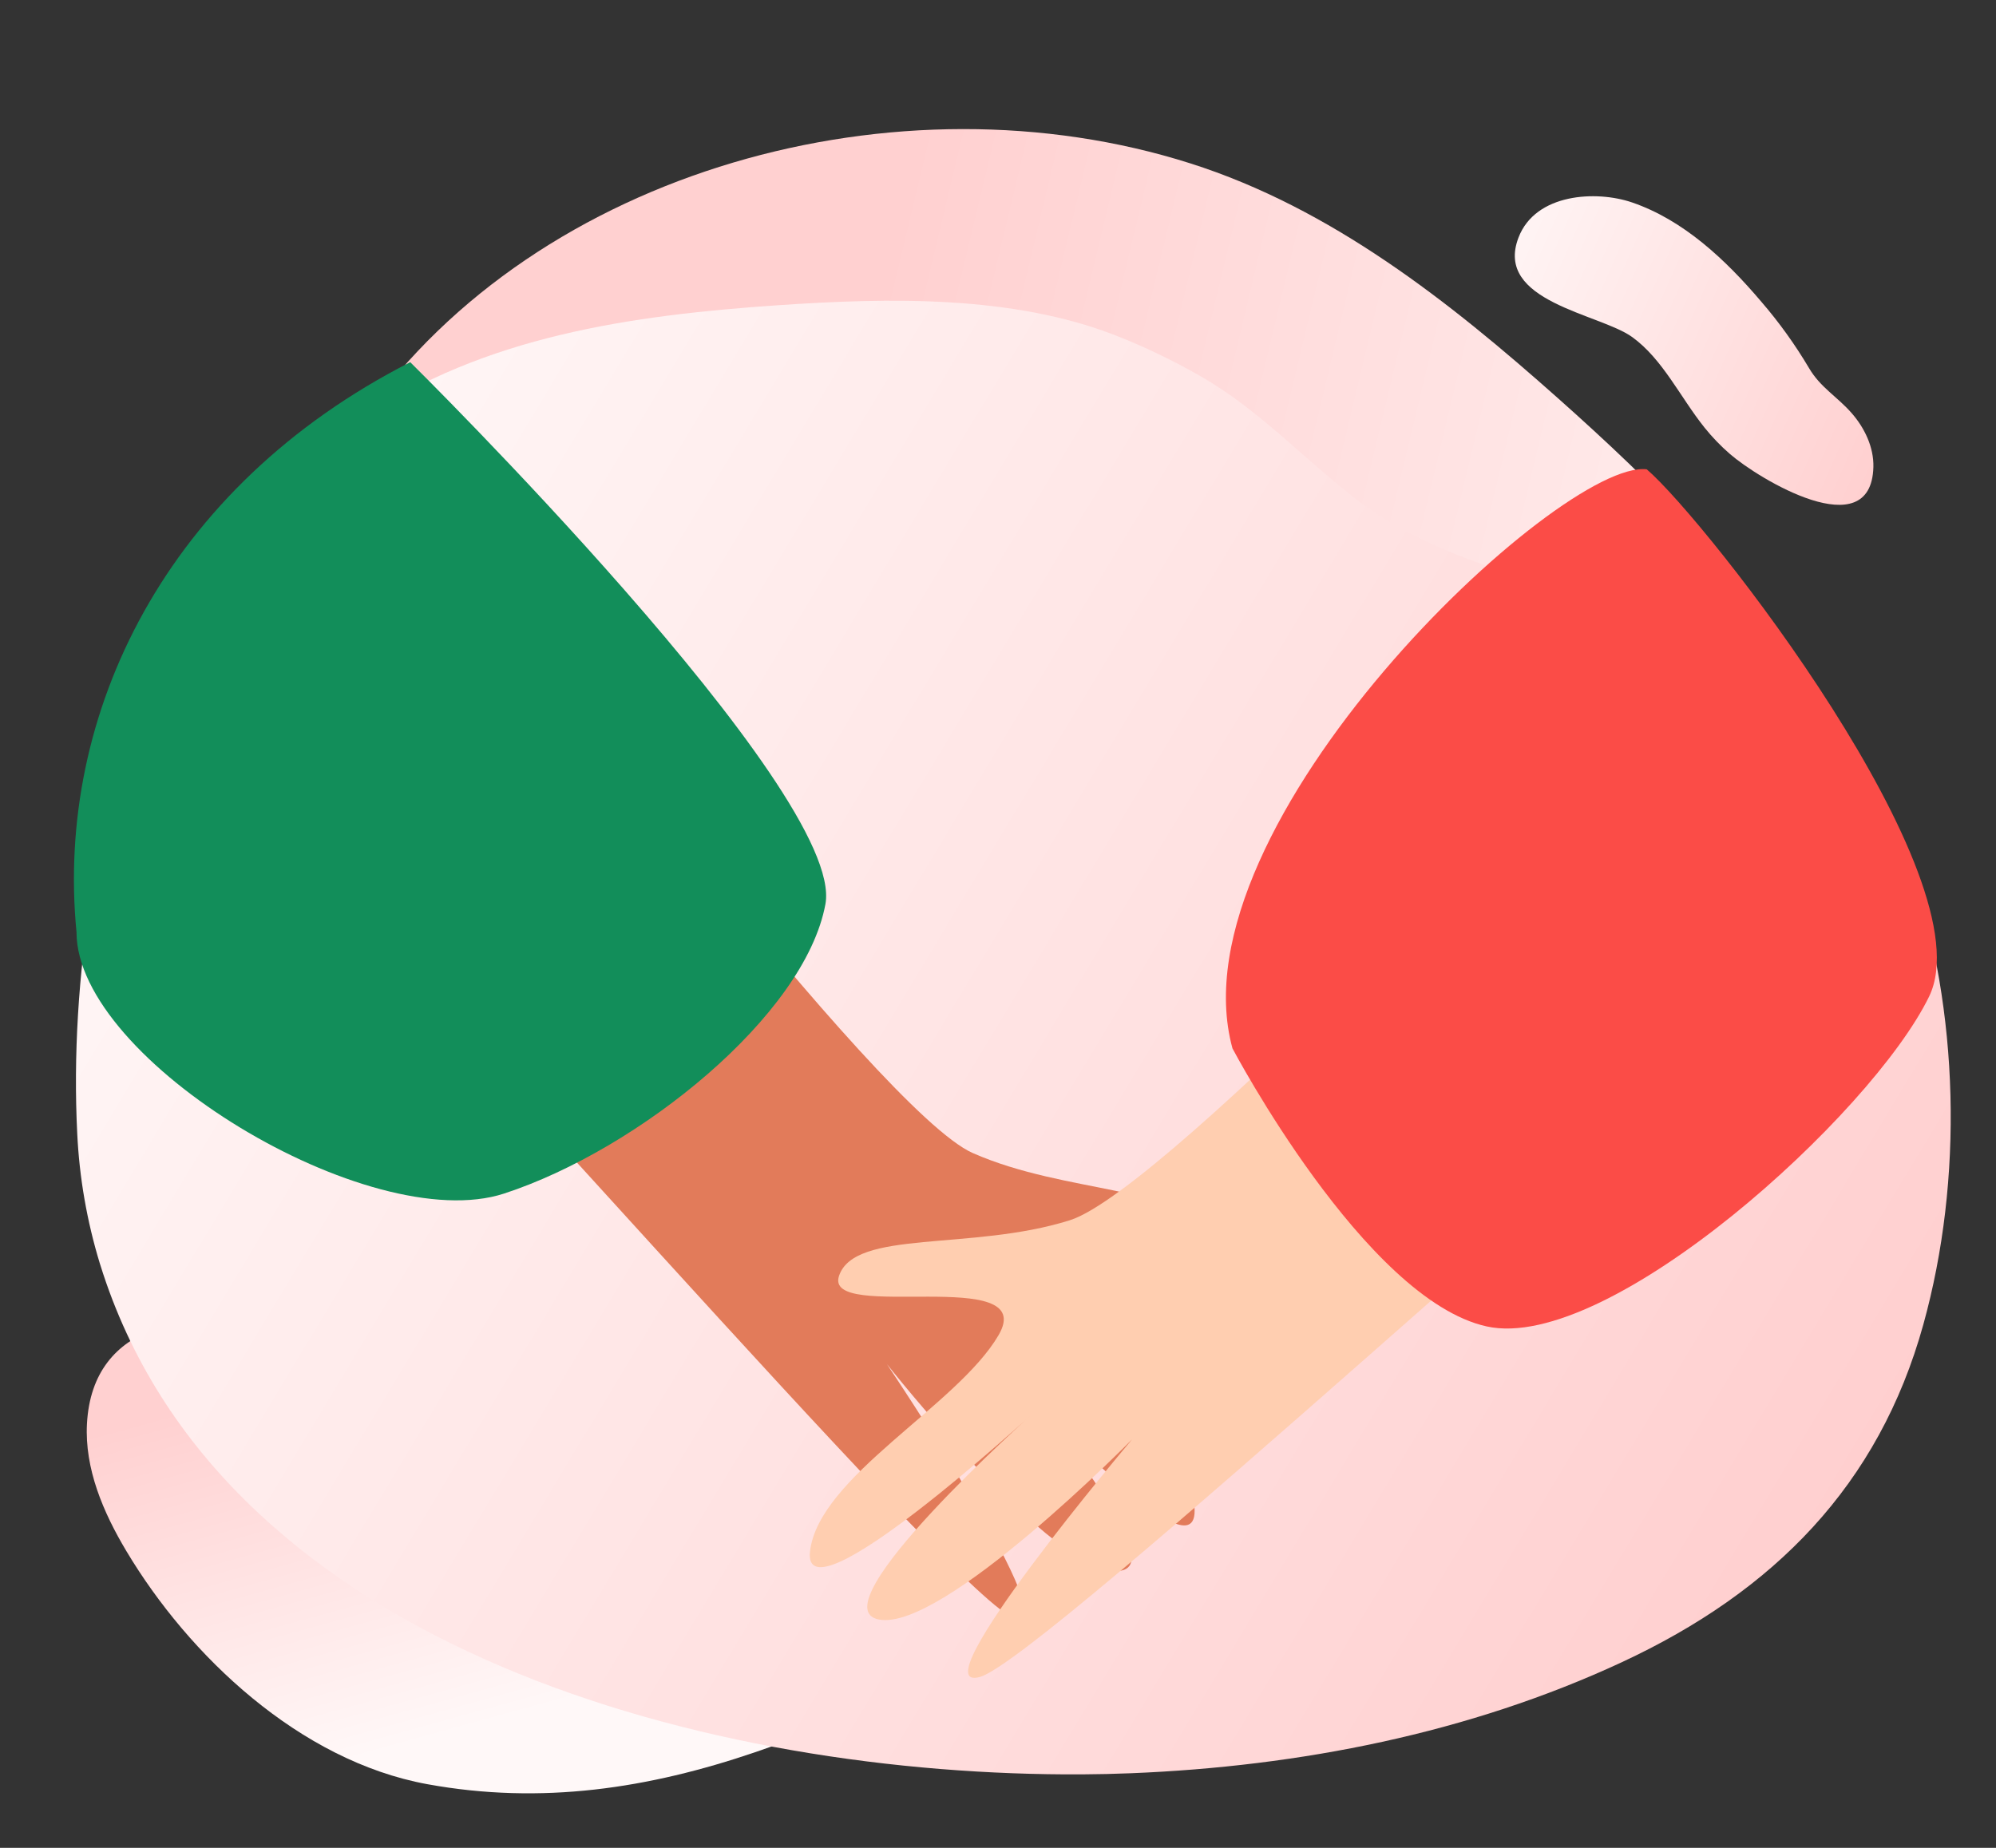 <svg width="270" height="250" viewBox="0 0 270 250" fill="none" xmlns="http://www.w3.org/2000/svg">
<rect x="0" y="0" width="270" height="250" fill="#333333" stroke="none"/>
<path d="M102.192 237.047C87.807 241.95 73.284 244.216 57.792 241.384C40.524 238.227 25.547 224.011 17.085 209.833C13.941 204.568 11.437 198.684 11.764 192.62C12.525 178.613 26.281 177.048 37.957 179.313C44.538 180.587 50.582 183.487 56.557 186.36C66.476 191.132 78.112 193.479 87.005 200.094C89.99 202.32 92.231 204.994 95.698 206.613C101.093 209.134 107.25 210.325 112.79 212.619C117.52 214.588 122.808 217.827 122.814 222.783C122.815 227.866 117.303 231.105 112.46 233.129C109.031 234.57 105.618 235.885 102.192 237.047Z" fill="url(#paint0_linear)"/>
<path d="M49.246 56.369C72.81 22.961 121.535 9.547 161.031 22.108C180.076 28.168 196.037 40.786 210.758 53.886C223.735 65.431 236.324 77.883 245.185 92.725C251.236 102.856 255.567 115 258.625 126.338C263.198 143.313 259.045 165.186 236.236 163.584C230.884 163.208 226.254 161.357 221.249 159.737C217.2 158.424 213.233 159.212 209.029 158.57C198.449 156.959 188.256 153.211 178.618 148.822C158.975 139.868 141.027 127.703 120.827 119.857C104.272 113.436 86.593 110.12 68.743 110.09C61.213 110.078 53.295 110.585 46.559 107.346C29.956 99.354 37.422 77.805 43.623 65.683C45.266 62.454 47.145 59.342 49.246 56.369V56.369Z" fill="url(#paint1_linear)"/>
<path d="M233.999 61.412C237.879 64.792 253.12 74.02 253.414 63.191C253.483 60.493 252.211 57.874 250.48 55.898C248.5 53.631 246.255 52.441 244.708 49.799C242.816 46.609 240.662 43.611 238.274 40.844C233.393 35.084 227.694 29.762 220.779 27.391C215.929 25.73 207.718 26.147 205.414 32.127C202.057 40.833 216.409 42.428 220.786 45.6C224.939 48.603 227.292 53.763 230.582 57.863C231.622 59.156 232.766 60.344 233.999 61.412V61.412Z" fill="url(#paint2_linear)"/>
<path d="M162.264 50.823C170.481 55.478 176.645 62.444 184.137 68.055C196.61 77.395 213.706 79.305 228.01 85.8C242.594 92.427 253.608 102.726 258.587 117.57C265.02 136.73 265.631 159.515 260.166 179.213C254.147 200.895 240.013 215.297 219.347 224.902C198.693 234.501 175.813 238.981 152.993 239.905C150.791 239.996 148.592 240.045 146.385 240.058C96.811 240.335 30.824 223.548 13.946 172.314C13.791 171.846 13.643 171.378 13.494 170.903C11.755 165.195 10.732 159.307 10.448 153.365C9.386 132.3 13.219 109.05 20.895 89.302C26.058 76.008 37.176 64.767 48.892 56.757C65.352 45.505 85.436 42.633 105.425 41.283C120.227 40.284 136.874 39.919 150.872 45.365C154.806 46.908 158.614 48.733 162.264 50.823Z" fill="url(#paint3_linear)"/>
<path d="M67.691 81.991C67.691 81.991 118.788 150.339 131.57 155.99C144.356 161.645 160.384 160.372 161.785 166.929C163.187 173.489 134.951 162.393 139.456 172.512C143.96 182.635 161.514 194.188 161.596 204.379C161.682 214.573 133.664 182.499 133.664 182.499C133.664 182.499 160.063 211.844 151.321 212.538C142.576 213.232 119.965 184.541 119.965 184.541C119.965 184.541 145.258 222.178 136.873 218.74C128.492 215.303 50.761 125.254 38.773 115.725C26.787 106.199 67.691 81.991 67.691 81.991Z" fill="#E27B5A"/>
<path d="M216.332 98.581C216.332 98.581 158.053 160.877 144.725 165.087C131.397 169.294 115.608 166.264 113.493 172.624C111.381 178.987 140.662 171.075 135.074 180.64C129.489 190.201 110.775 199.748 109.573 209.87C108.375 219.99 139.739 191.202 139.739 191.202C139.739 191.202 110.279 217.457 118.893 219.11C127.509 220.766 153.131 194.744 153.131 194.744C153.131 194.744 123.861 229.365 132.57 226.872C141.279 224.378 228.416 143.45 241.373 135.302C254.333 127.154 216.332 98.581 216.332 98.581Z" fill="#FFCEB0"/>
<path d="M166.716 141.837C166.716 141.837 184.641 175.84 201.12 179.458C217.596 183.076 253.189 150.799 260.956 134.811C268.725 118.826 230.86 70.453 222.757 63.495C211.051 62.063 158.406 111.527 166.716 141.837Z" fill="#FB4C47"/>
<path d="M55.493 49C55.493 49 114.449 107.208 111.656 122.321C108.865 137.438 86.353 155.545 68.198 161.475C50.042 167.402 10.35 143.526 10.35 126.114C7.456 96.544 22.505 65.814 55.493 49Z" fill="#128E5A"/>
<defs>
<linearGradient id="paint0_linear" x1="10.488" y1="194.554" x2="24.38" y2="244.693" gradientUnits="userSpaceOnUse">
<stop stop-color="#FFD0D0"/>
<stop offset="1" stop-color="#FFF8F8"/>
</linearGradient>
<linearGradient id="paint1_linear" x1="289.245" y1="61.235" x2="122.887" y2="21.306" gradientUnits="userSpaceOnUse">
<stop stop-color="#FFF8F8"/>
<stop offset="1" stop-color="#FFD0D0"/>
</linearGradient>
<linearGradient id="paint2_linear" x1="253.81" y1="63.001" x2="197.205" y2="37.87" gradientUnits="userSpaceOnUse">
<stop stop-color="#FFD0D0"/>
<stop offset="1" stop-color="#FFF7F7"/>
</linearGradient>
<linearGradient id="paint3_linear" x1="240.876" y1="218.289" x2="15.058" y2="82.359" gradientUnits="userSpaceOnUse">
<stop stop-color="#FFCFCF"/>
<stop offset="1" stop-color="#FFF8F8"/>
</linearGradient>
</defs>
</svg>
